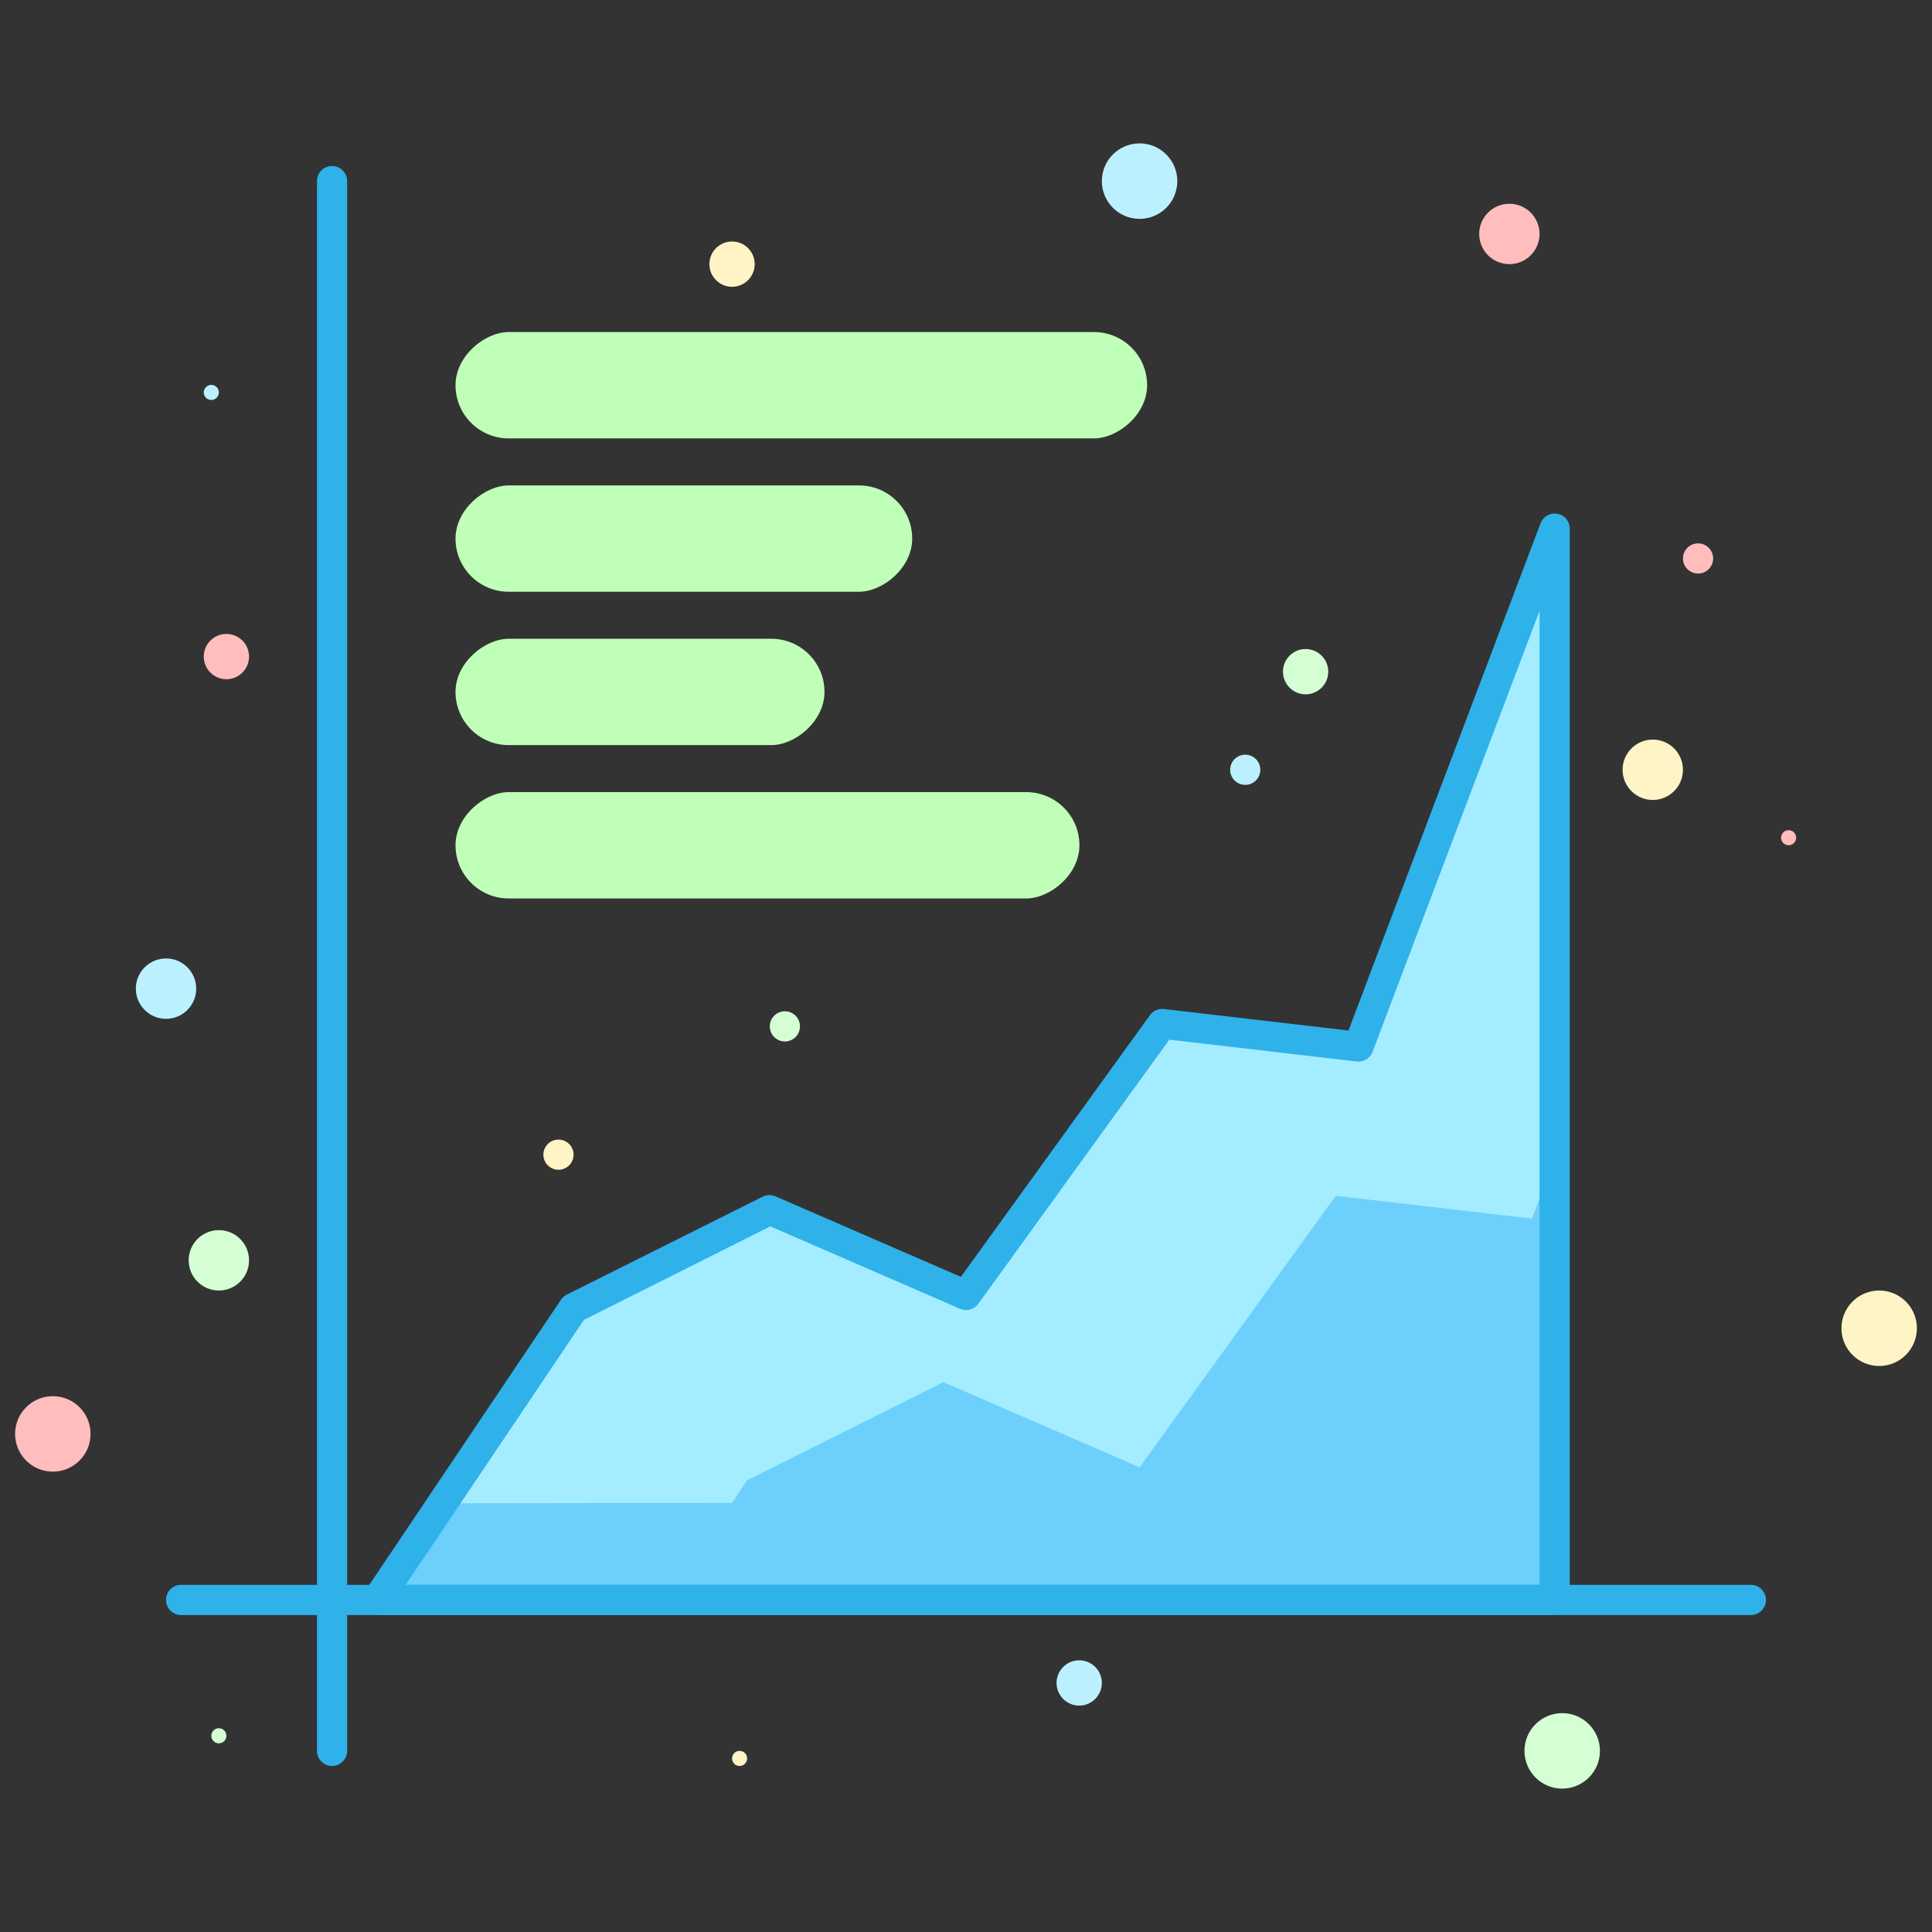 <svg viewBox="0 0 256 256" xmlns="http://www.w3.org/2000/svg" fill="#000000"><rect x="0" y="0" width="256" height="256" fill="#333333" stroke="none"/><g id="SVGRepo_bgCarrier" stroke-width="0"></g><g id="SVGRepo_tracerCarrier" stroke-linecap="round" stroke-linejoin="round"></g><g id="SVGRepo_iconCarrier"> <defs> <style>.cls-1{fill:#c0ffb8;}.cls-2{fill:#2fb1ea;}.cls-3{fill:#6dd0fc;}.cls-4{fill:#a4ecff;}.cls-5{fill:#d4ffd4;}.cls-6{fill:#ffbdbd;}.cls-7{fill:#bbf1ff;}.cls-8{fill:#fff4c5;}</style> </defs> <title>business economic finance interprise company graph</title> <g id="Layer_2" data-name="Layer 2"> <rect class="cls-1" x="99.14" y="5.22" width="14.09" height="91.64" rx="7.04" ry="7.04" transform="translate(157.22 -55.14) rotate(90)"></rect> <rect class="cls-1" x="83.57" y="41.11" width="14.09" height="60.51" rx="7.04" ry="7.04" transform="translate(161.98 -19.25) rotate(90)"></rect> <rect class="cls-1" x="77.76" y="67.24" width="14.09" height="48.89" rx="7.04" ry="7.04" transform="translate(176.49 6.88) rotate(90)"></rect> <rect class="cls-1" x="94.65" y="70.67" width="14.09" height="82.67" rx="7.04" ry="7.04" transform="translate(213.7 10.31) rotate(90)"></rect> <path class="cls-2" d="M44,234a2,2,0,0,1-2-2V24a2,2,0,0,1,4,0V232A2,2,0,0,1,44,234Z"></path> <polygon class="cls-3" points="50 212 76 173.33 102 160.33 128 171.62 154 135.64 180 138.67 206 70 206 212 50 212"></polygon> <polygon class="cls-4" points="125 183.14 151 194.43 177 158.45 203 161.48 206 153.55 206 70 180 138.67 154 135.64 128 171.62 102 160.33 76 173.33 58.61 199.19 96.98 199.14 99 196.14 125 183.14"></polygon> <path class="cls-2" d="M206,214H50a2,2,0,0,1-1.66-3.12l26-38.67a2,2,0,0,1,.77-.67l26-13a2,2,0,0,1,1.69,0l24.52,10.65,25.06-34.68a2,2,0,0,1,1.85-.81l24.45,2.85,25.45-67.21A2,2,0,0,1,208,70V212A2,2,0,0,1,206,214ZM53.75,210H204V80.93l-22.13,58.44a2,2,0,0,1-2.1,1.28l-24.83-2.89-25.31,35a2,2,0,0,1-2.42.66l-25.14-10.92L77.37,174.89Z"></path> <path class="cls-2" d="M232,214H24a2,2,0,0,1,0-4H232a2,2,0,0,1,0,4Z"></path> <circle class="cls-5" cx="207" cy="232" r="5"></circle> <circle class="cls-5" cx="29" cy="167" r="4"></circle> <circle class="cls-5" cx="173" cy="89" r="3"></circle> <circle class="cls-5" cx="104" cy="136" r="2"></circle> <circle class="cls-5" cx="29" cy="230" r="1"></circle> <circle class="cls-6" cx="7" cy="190" r="5"></circle> <circle class="cls-6" cx="200" cy="31" r="4"></circle> <circle class="cls-6" cx="30" cy="87" r="3"></circle> <circle class="cls-6" cx="225" cy="74" r="2"></circle> <circle class="cls-6" cx="237" cy="111" r="1"></circle> <circle class="cls-7" cx="151" cy="24" r="5"></circle> <circle class="cls-7" cx="22" cy="131" r="4"></circle> <circle class="cls-7" cx="143" cy="223" r="3"></circle> <circle class="cls-7" cx="165" cy="102" r="2"></circle> <circle class="cls-7" cx="28" cy="52" r="1"></circle> <circle class="cls-8" cx="249" cy="176" r="5"></circle> <circle class="cls-8" cx="219" cy="102" r="4"></circle> <circle class="cls-8" cx="97" cy="35" r="3"></circle> <circle class="cls-8" cx="74" cy="153" r="2"></circle> <circle class="cls-8" cx="98" cy="233" r="1"></circle> </g> </g></svg>